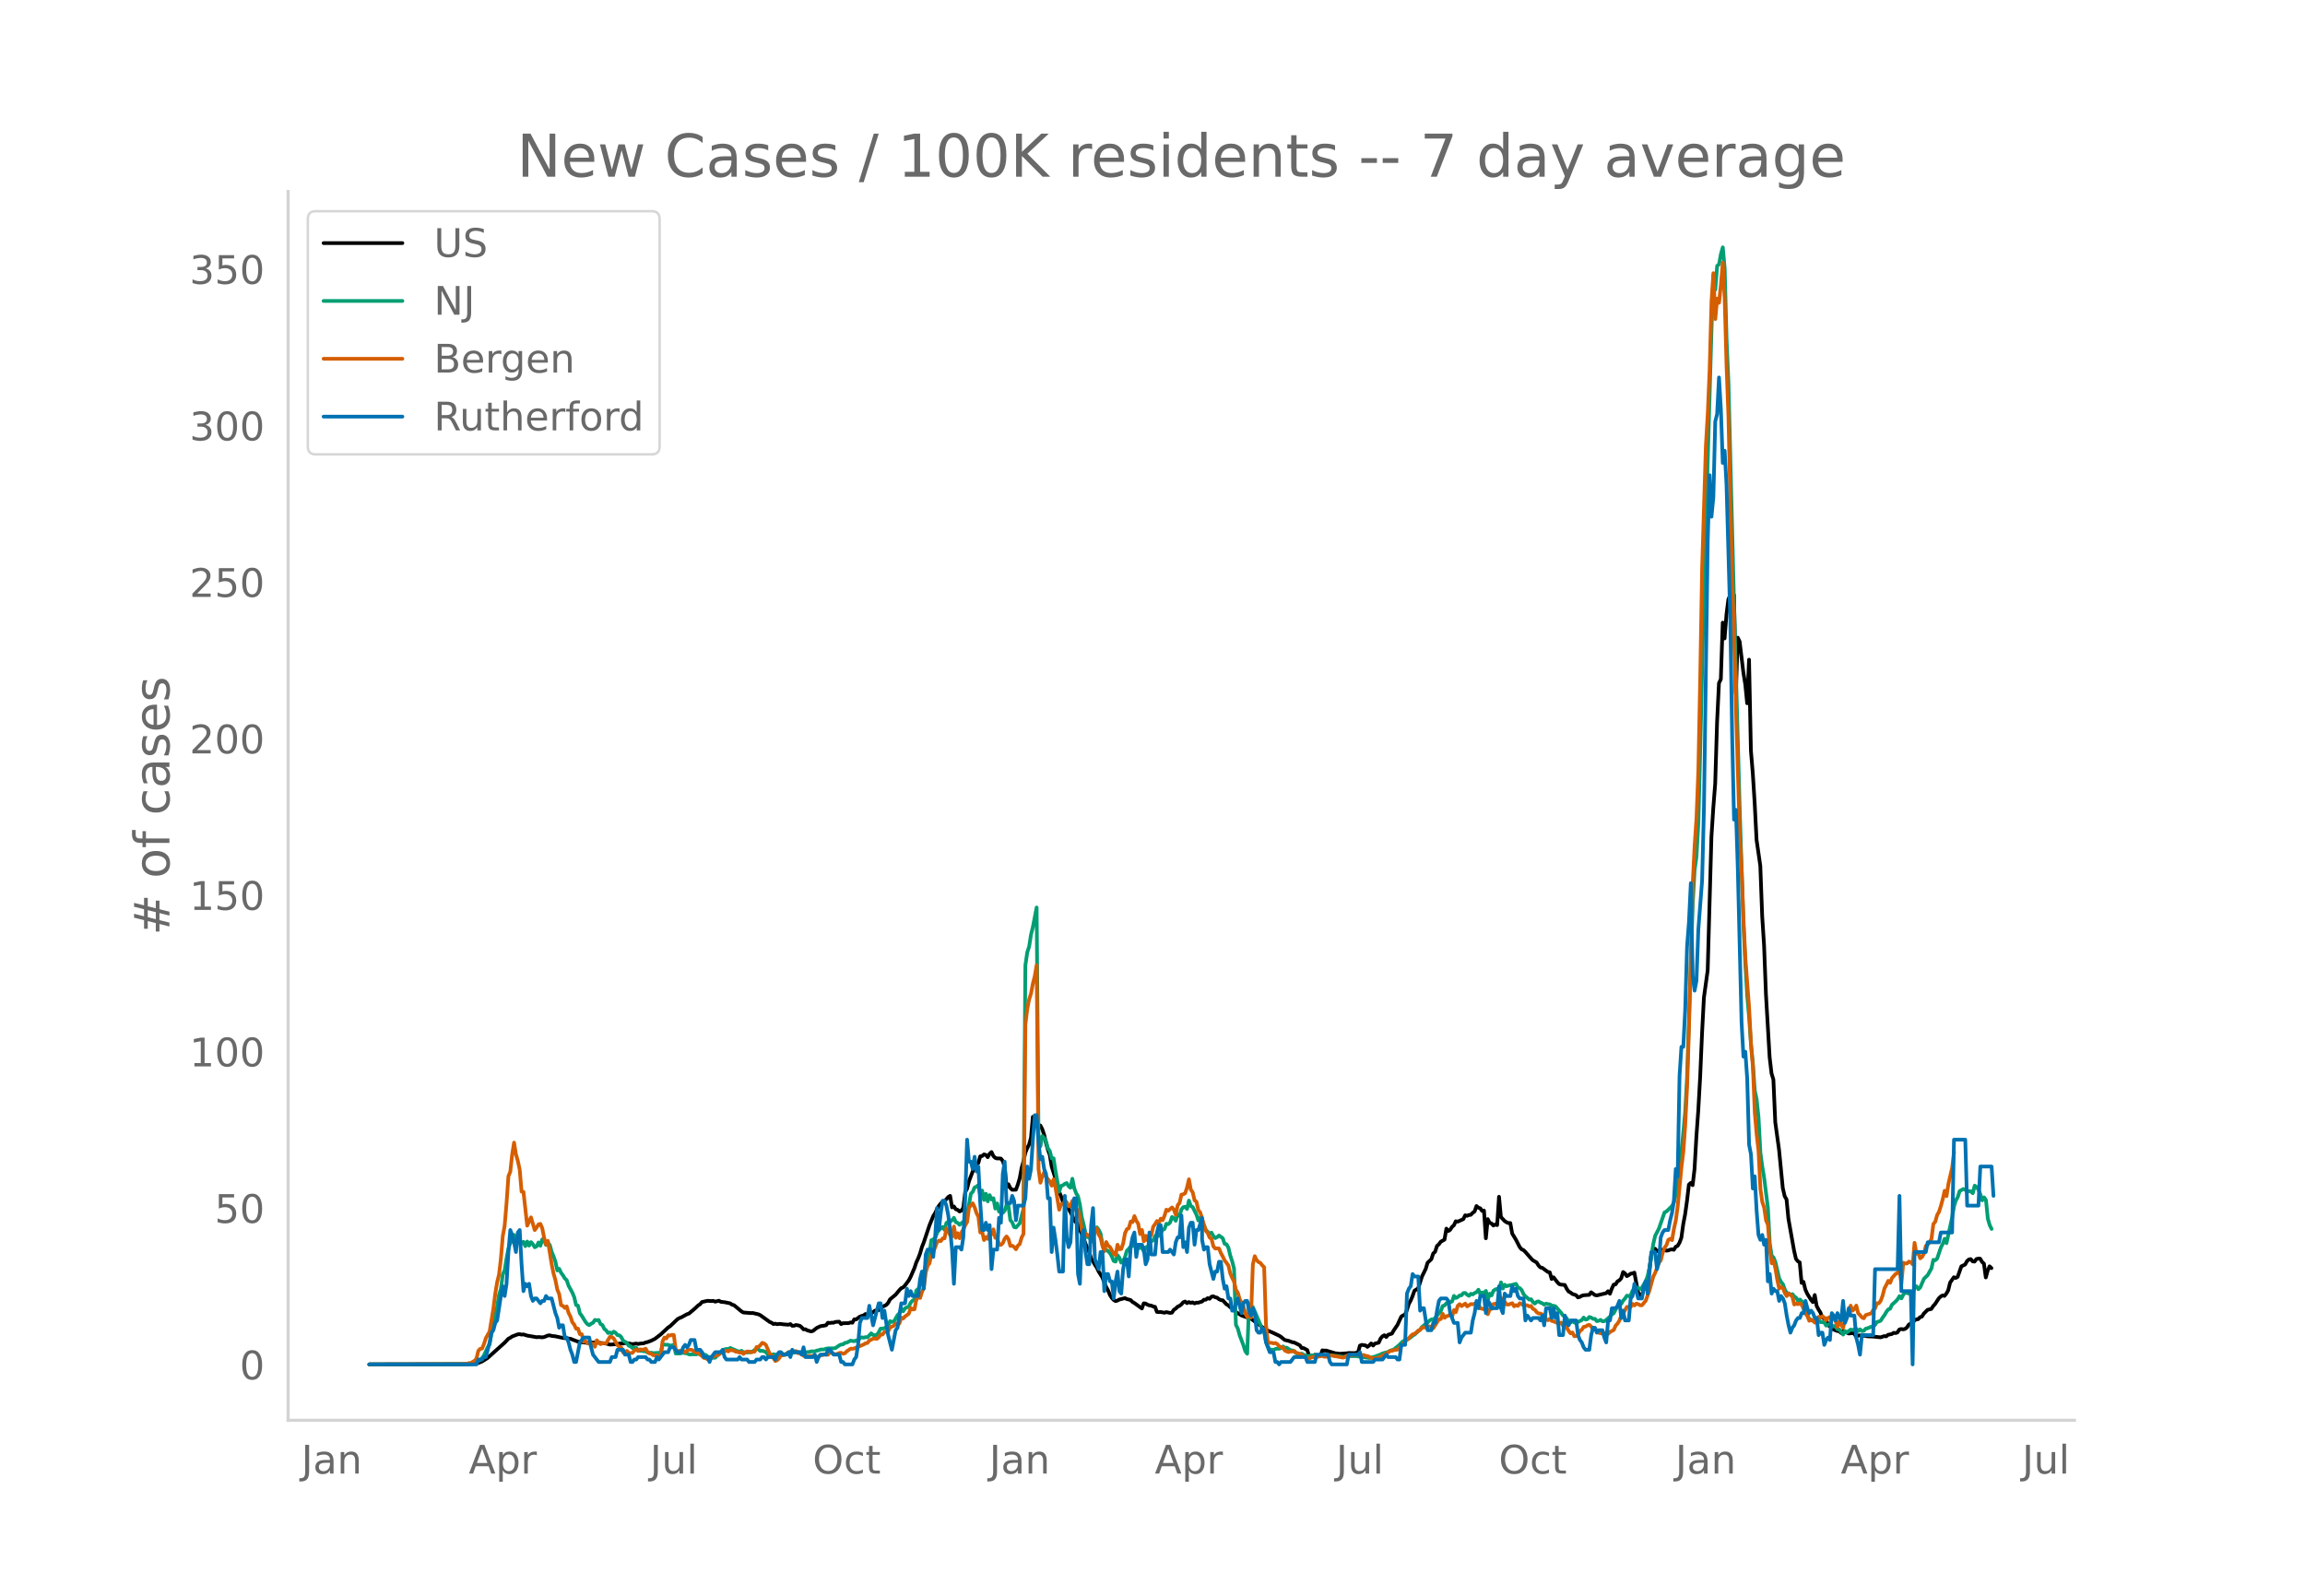 <svg height="864" viewBox="0 0 936 648" width="1248" xmlns="http://www.w3.org/2000/svg" xmlns:xlink="http://www.w3.org/1999/xlink"><defs><style>*{stroke-linecap:butt;stroke-linejoin:round}</style></defs><g id="figure_1"><path d="M0 648h936V0H0z" style="fill:#fff" id="patch_1"/><g id="axes_1"><path d="M117 576.72h725.4V77.76H117z" style="fill:none" id="patch_2"/><path clip-path="url(#pa9d8747f9d)" d="m149.973 554.04 38.926-.08 3.816-.19 1.527-.323 1.526-.604 1.527-.96.763-.5 6.87-6.169 1.526-1.606.763-.392.763-.523 2.29-.868.763-.064.764.187.763-.085 1.526.487 2.29.378 1.527.284.763-.09 1.526.131.764-.12 1.526-.621.763-.078.764.232 1.526.174 3.053.648 3.053.338 1.527.605 1.526.562 1.527.264 3.053.3.763-.232.763.073.764-.106 4.58.49 1.526.417 2.29-.137 1.526-.26.763-.069.763.05.764-.23 1.526.16 1.527.314 1.526-.246.764.178.763-.156 1.526-.134.764-.337.763-.155 1.526-.564 1.527-.771 2.29-1.763 3.053-2.833.763-.5 3.053-2.894.763-.426.763-.291 2.29-1.272.764-.24 2.29-1.927 1.526-1.425.763-.492.763-.874 2.29-.492 1.527.11.763-.076.763.314 1.527-.383.763.445 1.526.16 2.29.467.763.55.764.19 3.053 2.53.763.44 3.053.243.763-.03 2.29.532.763.351 3.817 2.74.763.316.763.542.763-.16.764.225.763-.128.763.023.763.137 2.29.179.763-.27.764.713.763-.043.763-.307 1.527.32.763.627.763.836.763-.05.764.462 1.526.425.764-.185 1.526-1.217 1.527-.73 1.526-.223.763-.166.764-1 .763.101.763-.126.763.006.764-.315 1.526-.1.763.972.764-.349 2.29-.04.763-.28.763.123.763-1.386.763.046 1.527-1.157 1.526-.512.764-.538.763.797.763-.638 1.527-.875.763-.636 1.527-.233.763-.964 2.29-1.127.763-.82.763-1.428 2.29-1.927 1.526-1.836.764-.806.763-.311.763-.801 1.527-2.07.763-1.448 1.526-3.52.764-2.31.763-1.616.763-2.016.763-2.618.764-1.926 2.29-6.864 1.526-3.755.763-1.21.764-1.627.763-1.32.763-.96.763-.715.764-.31.763-.722.763-.898.763-.46.764 4.676.763-.386.763 1.135.763.259.764.662.763-.353.763-1.139.763-6.347.764-1.413.763-3.004 2.29-5.983.763-1.026.763-.414.763-2.719.764-.1.763-.681.763.201.763.916.764-1.389.763-.69.763 1.622.763.754.764.238.763-.035.763.084.764.944.763 2.445.763 8.313.763-1.27.764 1.539.763.692 1.526-.032.764-2.075.763-2.563.763-4.135.763-2.75.764-3.474.763-1.88.763-1.495.763-2.728.764-8.494.763 2.196.763-.36.763 1.411.764.279.763 1.474.763 2.257.763 3.37.764 2.752.763 2.113.763 4.713 1.527 4.806 1.526 5.384.764 1.896.763 2.236.763-.854.763 2.008.764 1.644 1.526 2.836.763 1.888 1.527 1.693 3.816 9.707.763 1.467.764 2.704.763 1.043.763 1.395.763 1.106.764 1.653 1.526 2.423.763 2.086.764 1.762.763 1.373.763 1.872.763 1.196.764.826.763.476.763-.232.763-.408 2.29-.577.764.39 1.526.39.763.79.764.419 3.053 2.22.763-2.091.763.096.763.466.764.27.763.085.763.39.763.114.764 2.066.763.076.763-.04 1.527.301.763-.27 1.526.346.764-.122.763-1.16.763-.479.763-.767.764-.348.763-.57.763-.887.764-.304.763.662.763-.446.763.327.764-.19.763.425.763-.324.763.015 1.527-.466.763-.719.763-.034.764-.617.763.257.763-.849.763-.147.764.374.763.179.763.602.763.364.764.092 1.526 1.635.763.413.764.806.763.188.763.432.763 1.268 2.29 1.41 2.29.826.763-.144 3.817 2.934.763.404.763.74.763.383 1.527 1.023 1.526.615 1.527.718 1.526.712.764.488 1.526 1.256 1.527.34 1.526.576.763.104 2.29 1.131.763 1.114.764.014 1.526.82.764 2.546 1.526.132.763-.771.764.464.763-.211.763.203.763-2.258.764.12.763-.035 3.816 1.141.763.039.764.15 3.053-.206.763-.126 2.29.06 1.526-.273.763-2.78.764-.303 1.526.219.764.606.763-.628.763-.788.763.87.764-.824 1.526-.353.763-1.704.764-.88.763-.433.763.731.763-.934 1.527-.452.763-1.317 1.527-2.26 1.526-3.338.763-.506.764-.265.763-1.876.763-2.473.763-1.393.764-1.814.763-2.191 1.526-.95 1.527-4.79 1.526-3.101.764-2.527 1.526-1.416.764-2.352.763-.652.763-2.392.763-.65.764-1.053 1.526-.854.763-4.47.764.984.763-.5.763-1.164.763-.676.764-1.636.763.18 2.29-1.045.763-1.55.763.205.763-.325.764-.087.763-.789.763-.556.763-2.216.764.667.763.246.763 1.062.763-.125.764 11.254.763-7.794.763 1.483.764.283.763.84.763-.436.763.268.764-11.511.763 8.212 1.526 1.642.764.519.763.318.763-.022.763 4.254 1.527 2.512 1.526 2.985.764.918.763.316.763.74 2.29 2.615.763.788 1.527.872.763 1.222.763.815.763.142 2.29 1.69.763.155.764 2.711.763-.717 1.527 1.982.763.795.763.21 1.527.14.763 1.543.763 1.103.763.388.764.623 1.526.485.763.912.764-.207.763-.439.763-.234 2.29-.155.763-1.051 1.527 1.116.763.171 3.816-.924.763-.786.764 1.023.763-2.08.763-1.63.764-.084.763-1.226.763-.415.763-.846.764-2.527.763.537.763 1.125.763-.43.764-.568.763-.126.763-.307 1.527 8.163.763.906.763.41.763-3.175 1.527-1.99 1.526-11.594.764-1.851.763-.588.763 1.044.763-.26.764-.538.763.841.763-.654.763.377.764-.1.763-.3.763-.158.763.208.764-1.262.763-.336.763-1.29.764-1.999.763-5.533.763-4.017.763-5.445.764-6.577.763-.707.763.902.763-6.485.764-13.313.763-10.58.763-13.575.763-17.694.764-14.53 1.526-11.044 1.527-54.248.763-11.895.763-9.635.763-25.094.764-15.777.763-1.588.763-22.96.763 6.416.764-9.749.763-6.096.763-1.834.763 1.273.764-1.243.763 39.938.763-22.598.764 1.567 1.526 12.675.763 4.749.764 7.652.763-17.709.763 36.927.763 9.267.764 12.064.763 14.911 1.526 10.55.764 20.48.763 11.866.763 19.884L718.6 429.3l.763 6.548.763 2.521.763 17.363 1.527 11.097 1.526 15.59.764 3.31.763 1.332.763 7.844 2.29 12.939.763 3.331.763.982.764.455.763 8.335.763-.42.764 3.133.763 1.685 1.526 2.468.764.945.763-2.885.763 4.4.763 1.46.764 1.2.763 2.013.763.476.763.128.764 2.475 1.526 1.107.763.75 1.527.603.763.021.763.775.764-.795.763.46.763.121.763.438 1.527-.148.763.162.763 1.257.764-.426.763-.097.763.151 1.527.023.763.216 2.29.092 3.053.317 1.526-.506.764.114.763-.645 1.526-.298.764-.495.763.103.763-.254.763-1.204.764-.194.763.145.763-.171.763-.559.764-1.16.763-.498.763-.1.763-1.133.764-.443.763-.062.763-.804.763-.256.764-1.193 1.526-1.551 1.527-.354.763-1.174.763-.812 1.527-2.33.763-.732.763-.445.764.198.763-.93.763-1.344.763-3.115 1.527-2.196.763.293.763-.423 1.527-4.295 1.526-.73.764-1.388.763-.677.763-.141.763.911.764.096.763-1.03.763-.19.763.038.764 1.303.763.716.763 5.598.764-2.766.763-1.756.763.734h0" style="fill:none;stroke:#000;stroke-linecap:round;stroke-width:1.5" id="line2d_1"/><path clip-path="url(#pa9d8747f9d)" d="m149.973 554.04 39.69-.094 2.289-.243.763-.18.763-.309.764-.617.763-.286.763-.849.763-1.134 1.527-3.253.763-1.16.763-4.429 2.29-10.897.763-4.743.764-2.512.763-5.79.763-1.76.764-4.816.763-3.945.763-2.288.763-.684.764-2.588.763 1.1.763-.522 1.527 2.883.763-.65.763 1.74.763-1.87.764 1.667.763-1.425.763.84.763 1.247.764-.372.763-1.576.763 1.347.763-2.6.764.333.763 1.928.763-.765.763.748.764 2.77.763 1.867.763 2.187.763 3.549.764-.677.763 1.635.763.998.764 1.278.763.703.763 2.271 1.527 2.784.763 1.832.763 3.23.763.229.764 3.12.763.98 1.526 2.492.764.914.763.413.763-.597.763-.36.764-1.163.763.145.763-.094.763 1.634.764.398.763 1.568.763.617.763 1.068.764-.233.763.445.763-.775.763.436.764.95.763.092.763.697.763 1.483 1.527.879.763 1.157.764.286.763.67 1.526-.071.764.936.763.237.763-.01.763.227.764-.05.763.559.763.135.763-.084.764.21 2.29-.161.763.243.763-3.585 2.29.1.763.374 1.526-.366.764 3.532h1.526l.763-.122.764-.244.763.262.763.019.764.406.763.058.763-.082 1.527.03 1.526-.54.763.017.764.63.763.139.763.756.763.09 1.527.317.763-.039.763-.834.764-.511.763-1.096.763-.55.763-.388.764-.186.763.078.763-.475 1.527.67 1.526.639.763.186.764-.348.763.675 2.29-.033 1.526-.413.764-.576.763-.43.763.184.763.677.764-.11 1.526.496.763 1.137.764.572.763-.513.763-.276.763.178 1.527.23.763-.424.763-.14.764.369 1.526-.546 1.527-.204 1.526-.332 3.053.152 2.29-.188.763-.254 1.527.025.763-.325.763-.125.764-.296 1.526-.052.763-.318.764-.119 2.29-.006.763-.125 1.526-1.091.763-.342.764-.061.763-.613.763-.103 1.527-.795 1.526.246.763-.354.764.407.763-1.399.763-.255.763.17.764-.256.763.086 1.526-1.613.764.668.763.113.763-.143.764-1.071.763-1.478h.763l.763-.186 1.527-.871.763-1.993.763.298.764-.049 1.526-2.655.763-.794.764-1.903.763 1.116.763-1.255 1.527-.672.763-1.58.763-.843.763-.378.764-3.76.763-.551.763-1.41.763-3.993.764-1.271.763-3.128 1.526-4.88.764-5.161.763-.33.763-.508.764-2.022.763-1.41.763-.469.763-.646.764 1.165.763-2.784.763-.509.763-.01.764-.595.763-.959.763 1.773.763.263.764.8.763-.677.763-.499.763-.654 1.527-6.317.763-4.478.763-.763.764-1.778.763-.327.763-.669.763 4.115.764-1.872.763 3.835.763-2.525.763 3.087.764-2.531.763 1.768.763-.503.763 4.189.764-2.087.763 3.326.763-1.302.764 1.823.763-.918.763-2.38.763.393.764 5.836.763.873.763 1.934.763.186 1.527-1.703 1.526-5.85.764-98.834.763-5.33.763-2.318.763-4.871.764-3.107 1.526-7.924.763 93.534.764 3.43.763-4.142.763.791.763 1.341.764 2.887.763 1.042.763 3.034.763-.084.764 4.986 1.526 8.604.764-2.349.763-.278.763-.592.763-.305.764 1.286.763.617.763-3.65.763 3.83.764 2.012.763 1.283.763 3.324.763 5.109.764 2.978.763 3.594.763 1.562.763-.09.764 1.95.763-.873.763-4.209.763-.75.764 1.014.763 1.539.763 4.424.763 2.281.764-.114.763.533.763.777.763 1.402.764 1.797.763.28.763-2.574.763.971.764 2.026.763-.61.763-1.683.764-2.57.763-.734.763-.895.763-.268.764-1.171.763.78.763.35.763.844.764-.265.763 1.707.763-1.711.763-.172 1.527-2.328.763-.297.763-1.615.764-1.053.763.836.763-1.097.763-1.345.764-.36.763-2.13.763.147.763-.673.764-2.22.763.442.763 1.08.763-2.468.764.497.763-2.59.763-.961.764-.143.763.875.763-3.402.763 2.187.764.452 1.526 3.054.763 2.374.764-1.172.763 2.609.763.687.763 1.729 1.527 1.572.763-.495.763 1.386.764.847.763-.385.763-.66 1.527 1.085.763 2.28.763.18.763 1.406.764 3.162.763 2.329.763 2.974.763 22.87.764 1.462.763 2.789 1.526 4.013.764 2.44.763 1.014.763-20.417.764 2.29.763-.855 1.526 3.518 1.527 3.675.763 1.7.763.905.764 4.176.763 2.014.763 1.316.763.008.764.143.763-.4.763-.172.763.086.764-.272.763-.673.763.548.763-.065 1.527 1.026.763.1.763.342.764.789.763.251.763.112.763-.194.764.472 1.526.48.764-.054.763-.21 1.526.052.764-.075.763.182.763-.125.763.039.764.223 1.526-.043 1.527-.313.763.212 1.526.1 2.29.35 1.527-.039 1.526-.229 2.29-.008 2.29.34 3.053.44 2.29-.592 1.526-.597.763-.263.764-.428 2.29-.599.763-.486 1.526-.495 2.29-1.899.763-.848.763-.638 2.29-1.049.763-.509.764-.676.763-.43 2.29-2.064.763-1.061.763-.577.763-.795.764-.464.763-.73.763-.492.764.034.763-.646 2.29-2.743.763-2.095.763-.215.763-.905.764-.393.763.018.763-.343.763-2.24.764.83.763-.36.763-.654.763-.074.764-.891.763-.066.763.712.763.458.764-.818.763.237.763-.554.763-.348.764-.997.763 1.752.763-.642.763.278.764-.906.763 3.627.763-2.484.764.679.763-1.9.763-.502.763-.272.764.83.763-3.443.763 2.5.763-1.529.764.593.763-.263 1.526-.287 1.527-.415.763 1.444.763.282.764.795.763 1.633.763.949.763.566.764.724.763-.154.763 1.151.763.611.764-.703.763-.178.763.491.763.296.764.536.763-.4.763.218.763.043.764.597.763.012.763.217 2.29 2.635.763 1.098.764.382.763.826.763 1.308.763.348.764-.66.763.637.763.223 1.527-.84.763-.374.763-1.016.763.817.764-.184.763-.875.763.25.763.527.764-.018.763.942.763-.161.763-.354.764.59.763-.063.763-.509 1.527-1.347.763-.891.763-.48.764-1.585.763-1.042 1.526-1.196.764-1.329.763-.854.763-1.147.763.202.764-.37.763-1.842.763-.531.763-.773.764.194.763.428.763-.546 1.527-2.676.763-2.003.763-3.294 1.527-9.695.763-3.326 1.526-2.958 2.29-6.593.763-.372 2.29-2.214.763-1.494.764-3.283.763-3.954.763-6.23 1.527-14.962.763-8.375.763-14.14 2.29-70.076.763-13.93.764-5.39.763-13.778.763-29.778 1.527-65.08 3.053-105.47.763-22.101.763 5.95.763-9.683.764-.632.763-4.215.763-2.684.763 8.596.764 28.64.763 17.563 2.29 90.482 2.29 83.048 1.526 46.657.763 16.221.764 12.777.763 8.655.763 11.039.763 7.741.764 10.937.763 3.608.763 7.246.763 14.347.764 5.664.763 4.647 1.526 12.16.764 14.505.763 4.943.763.721.763 1.91 1.527 6.56.763 1.465.763.91.764 2.183.763 1.355.763.133.763.679.764-.337.763.92.763.553.763 1.219.764-.495 1.526 1.478.764 2.713 1.526 3.824 1.527.634.763-.073.763.175.763-.537.764.965.763-.009.763.152.763 1.273.764-.445.763-.16.763.95.763-.206.764.395.763.95.763.094 1.527 2.065.763-1.468.763.605 1.527-1.177.763.188 1.526-.515.764.979.763-.752.763.71.764-.083.763-.875.763-.186 1.527-.64.763-.034.763-.697.763-1.194.764-.16.763-.339.763-1.233.763-1.01.764-1.31.763-1.024.763-.278.763-1.619 1.527-1.394.763-.836.763-1.27.764.906.763-1.466.763-.932 2.29.644.763-.137.763-2.647.764-.385.763 1.192.763-.652 1.527-3.575 1.526-1.488 1.527-2.725.763-3.476.763.168.764-.644 1.526-4.518.763-1.496.764-2.069.763 1.791 2.29-10.43.763-4.542.763-2.414.763-1.361.764-2.417 1.526-.842.763.352.764.727.763-.206.763.098.763.748.764-3.076.763.53.763 1.07.763 1.918.764 2.447.763-1.2.763 1.108.764 7.563.763 2.637.763 1.505h0" style="fill:none;stroke:#009e73;stroke-linecap:round;stroke-width:1.5" id="line2d_2"/><path clip-path="url(#pa9d8747f9d)" d="m149.973 554.04 36.636-.097 3.053-.176.763-.272h.764l1.526-.955.763-.876.764-3.156.763-.798.763-.117.763-1.83.764-2.397 1.526-2.687 1.527-9.291.763-6.096.763-4.597.763-3.136.764-6.525.763-9.096.763-4.246.764-9.115.763-10.927.763-1.87.763-7.05.764-4.753.763 4.753.763 2.648.763 3.545.764 8.96.763.097 1.526 13.712 1.527-3.37 1.526 5.162.764-1.052.763-1.246.763-.214.763 1.791.764 3.857.763 2.727.763-1.461 1.527 9.388.763 3.857.763 2.629.763 3.876.764 1.83.763 4.5.763.312.764.818.763-.604.763 2.63.763 1.46.764 2.337.763.955.763 1.675.763-.039.764 2.24.763.02.763 3.096.763-.292.764.857.763.195 1.526.02.764 1.226.763-2.63.763.877.763.702.764-.41 1.526.04 1.527-2.61.763.097.763.526 1.527 2.766.763.603.763.332.763 2.006.764.194.763-.798.763.798.764.078.763-.078.763-.993.763-.39.764.604.763-.642.763.136.763-.078.764-.35.763 1.304.763.604.763.117.764.643 1.526.039.763.409.764-.02.763-6.077.763-1.538.763.35.764-1.266.763.117.763-.311.763.116.764 5.96.763.76.763-.37.763.312.764-.176.763.526.763-.662.764-.448.763.039.763.195.763.76 1.527.291.763.78.763.525.764.78.763.136.763.448.763-.662.764-.04.763-.506 1.526-.467.764-.331.763-.643h.763l.763-.838h.764l.763.254.763-.604 1.527.292.763.448.763.078.763.312.764-.176.763.682.763-.682.763-.311h.764l.763.35 1.527-.33.763-1.812.763-.098.763-.623.764-.993.763.253.763.623 1.527 3.584.763.545 1.526 2.357.764-.331.763-.76.763-1.246.763.02.764-.234.763-.526 1.526-.76.764.253.763-.292.763-.156.763.838.764.078.763.292.763.72.763-.058.764.214 3.053-.175.763.468.763-.04.764-.681.763-.02.763-.311.763.156h.764l.763-.974.763.117.763.564.764.098.763-.117.763-.39.763-.078.764.39.763-.195.763-.798 1.527-1.052.763.02.763-.137 1.527-.662 1.526-.623.763-.332.764-.467.763-.156.763-.954 1.527-.76.763-.039.763.117.764-.643.763-1.149.763.04.763-1.053.764-.039.763-.253.763-1.539 1.527-.662.763-.915.763.526.763-.604.764-2.357.763.35.763-.798 1.527-1.13.763-2.337.763.624.763-.078.764-3.915.763-.974.763.292.763-2.454.764-1.987.763-5.901.763-2.708.763-1.032.764-3.74.763-.974.763-1.753.764-2.084.763-.662.763.214.763-1.09.764-.04.763-4.05.763 1.07.763 1.734.764.507.763-4.032.763 4.538.763-1.87.764 2.065.763-2.338.763-1.285.763-1.636.764-1.305.763-5.882 1.526-1.734.764 1.578.763 2.376.763 1.48.763 6.408.764-.33.763 3.408.763-1.208.763.74.764-2.882.763 1.11.763-2.104.763 3.448h.764l.763 2.824h.763l.764-.701.763-1.811.763-.877.763 1.052.764 2.785.763-.078.763.487.763.955.764-1.48.763-.643.763-2.65.763-1.46.764-85.077.763-6.252.763-3.896.763-2.434.764-4.032.763-3 .763-4.48.763 82.857.764 5.512.763-2.551.763-1.695.763 1.87 1.527 1.87.763 1.714.763-2.61.764 3.35 1.526 9.037.764-2.24.763-.02.763-1.265.763.506.764 1.617.763-.059.763-2.162.763 2.669.764 1.246.763-.194.763 3.019.763 5.22.764 2.025.763-.72.763.818.763-.215.764 1.91.763-.274.763-4.48.763.254.764 2.454.763 1.227.763 3.37.763 2.162.764-3.76.763 1.461.763.585 1.527 2.726.763.546.763-4.227.763 1.831.764-.097.763-2.22.763-4.208.764-1.616.763-.39.763-2.707.763.214.764-2.415.763 1.909.763 1.149.763 4.207.764-1.636.763 4.616.763-2.24.763 1.87.764-2.357.763.253.763-3.506.763-1.013.764-1.266.763.74.763-1.694.763.604.764-1.773.763-2.493.763.429 1.527-1.325.763.896.763 2.104.763-3.896.764-.915.763-3.39.763-.135.764-.468.763-2.318.763-3.31.763 4.206.764 1.091.763 3.253.763.565.763 3.486.764.838 2.29 7.498.763.896.763 1.831.763.506.763 3.058.764.877.763-.059.763.059.763 1.89.764 1.363.763 1.636.763.935.763 1.13.764 3.194.763 1.81.763 1.462.763 3.35.764 1.188.763 2.63 1.526 2.94.764 2.883.763 1.402.763-1.636.764 1.87.763-21.58.763-3.35.763 1.557.764.838.763.331.763.993.763.78.764 23.548.763 6.933.763.215.763-.02.764.234.763-.136.763.428.763.877.764.428.763.078.763 1.208.763.39.764.252.763-.253h.763l.763-.175.764.74.763.175 1.526.604.764.623 1.526.877.764.039.763-.429.763-.195 1.527-.058.763-.097.763-.254.763-.097.764.41 1.526-.118.763-.35.764-.04 4.58.858.762-.312.764-.487.763.04 1.526-.332 2.29-.156.763.234 1.527-.04.763.332.764.078 1.526.799 2.29.194.763-.506.763-.098 1.527-1.07.763-.312 1.527-1.11h.763l.763-.312 1.527-.214 3.816-3.954.763-.604.763-.955.764-.662.763-.234.763-.545.763-.76.764-.253.763-.974 1.526-.077.764-.468.763.078.763.253.764.448 2.29-3.584.763-.097.763-2.123.763 1.617.763-.643.764-.214.763-.507.763.877.763-2.65.764.819.763-2.571.763-.662.763.798 1.527-1.013.763 1.13 1.527-.954.763.097.763-.253.763.467.764-.272.763 1.714.763.116.763.293.764-.682.763 2.649.763-2.006.764-.156.763-1.967 1.526-.254.764.994.763-3.253.763 1.948.763-.273.764 1.013.763.039 1.526-.565.764 1.285.763-.506.763.312.763-1.072 1.527.819.763-.059.763.078.764.448.763-.175.763 1.188.763.35.764 1.013.763.487.763.059.763.35.764 1.032.763.838.763.487.763-.604.764.877.763.175 1.527.701.763.195.763-.39.763 1.286.764-.448 1.526 2.532.763.993.764-.35.763 1.519.763-.04.763-.583.764-1.52.763-.506.763-1.169.763-.097.764-.526.763-.195.763.74.763 1.091.764-.273.763.994.763.662.763.234 1.527.156.763-.429.763.506.764-.779 1.526-.818.764-1.772.763-.799.763-1.246.763-1.987.764-.915 1.526-2.65 1.527.02.763-1.227.763.623.763-.74.764.215.763.448h.763l1.527-1.85 1.526-4.247 1.527-5.512.763-1.52 1.526-4.09.764-1.012.763-3.02.763-2.103.763-1.013.764-2.181.763-.429.763.546.763-4.577.764-3.487.763-5.59 1.527-16.01.763-6.252.763-10.654.763-15.621.764-23.88 1.526-58.704.763-15.211.764-11.278.763-19.497.763-38.175.763-44.058 1.527-49.589.763-12.972.763-17.977.764-27.775.763-11.355.763 18.62.763-8.297.764 1.714.763-7.557.763-8.785.763 14.628.764 27.502.763 20.315 1.526 67.196.764 21.386.763 29.489 1.527 51.225.763 14.433.763 20.704.763 15.562 1.527 20.237.763 14.823.763 8.881.764 18.679.763 8.94.763 6.622.763 15.524.764 5.336.763 2.24.763 5.2.763 1.754.764 10.167.763 5.512.763-1.071.763 3.233.764 4.616.763 3.506.763-.74.763.526.764 2.025.763 1.227.763-1.032.763.468.764.779.763 3.194.763-.37.763.253.764-.428.763.74.763 1.577.764 1.91.763 1.05.763 1.89.763-.487.764.526.763.72.763-.35.763-2.025.764.272.763-.487.763.546.763 1.07.764-.973.763-.35.763.954.763-.37.764 1.013.763 2.434.763-2.337.763 1.52.764 1.207.763-3.76.763-.37.763-1.986.764-2.922.763 2.026.763-.682.763-1.363.764 3.116.763.74.763.955.764.35.763-1.305 2.29-.72.763-1.325.763-.681.763-2.085.764.02.763-1.032.763-2.065.763-2.98.764-1.402.763-1.636.763.818.763-1.968 1.527-1.714.763-.311.763-1.383.764 5.648.763-8.453.763.312.763-.02.764-.74.763.234.763.915.763-8.764.764 4.44.763-.253.763 2.104.763-.585.764-1.421.763-3.02.763-.545.764-.974.763-1.383.763-6.018.763-.896.764-2.707.763-1.344.763-2.396.763-2.785.764-3.35.763 2.162.763-4.948 1.527-6.622.763-6.31h0" style="fill:none;stroke:#d55e00;stroke-linecap:round;stroke-width:1.5" id="line2d_3"/><path clip-path="url(#pa9d8747f9d)" d="M149.973 554.04h43.505l.764-1.984h1.526l.763-.992h.764l1.526-5.952.763-3.968.764-.992.763-2.976.763-.992 1.527-9.92.763-3.968.763 3.968.764-4.96.763-12.896.763-8.929.763 1.984.764 2.977.763 3.968.763-7.937.763-.992.764 13.889.763 10.912.763-2.976.763.992.764-.992.763 4.96.763 1.984.763-.992h.764l1.526 1.984.763-.992h.764l.763-1.984.763.992h1.527l1.526 5.952.763 1.984.764 3.968.763-.992h.763l.764 4.96h.763l.763 1.984.763 2.976.764 1.984.763 2.976h.763l1.527-7.936 1.526-1.984h2.29l.763 3.968.763 2.976 2.29 2.976h4.58l.763-1.984h1.526l.764-2.976h2.29l.763 1.984h1.526l.764 2.976h.763l.763-.992h.763l.764-.992h3.053l.763.992h.763l.763.992h1.527l.763-1.984.763.992 2.29-2.976h1.527l.763-1.984h1.526l1.527 1.984h1.526l.764-1.984.763-.992.763.992.764-.992.763-1.984h1.526l.764 3.968h1.526l.763.992.764 1.984h1.526l.763 1.984.764-1.984 1.526-1.984h2.29l.763-.992.763 2.976.764.992h4.58l.762-.992.764.992h2.29l.763.992h2.29l.763-.992h1.526l.764-.992h.763l.763.992.763-.992h2.29l.763.992.764-1.984.763-.992h.763l.763.992h1.527l.763-.992.763 1.984.764-2.976.763.992h2.29l.763.992.763-2.976.763 3.968h3.054l.763-.992.763 2.976.763-1.984.764-.992h2.29l.763-1.984h.763l1.526 1.984h2.29l.763 2.976h.764l.763.992h3.053l.763-1.984.763-.992.764-4.96.763-8.928.763-1.984h2.29l.763-4.96 1.527 7.936 2.29-8.928h.763l.763 5.952.763-2.976 1.527 9.92 1.526 5.952 1.527-7.936.763-.992 1.527-9.92h1.526l.763-5.952.764 2.976.763-1.984.763 1.984h2.29l.763-6.944.763-2.976.764 6.944.763-13.888.763-1.984h1.527l.763 2.976.763-7.937.764-11.904.763 8.928.763-6.944.763-4.96h.764l.763 1.984.763 3.968.763 5.952.764 7.937.763 13.888.763-14.88h1.527l.763.992.763-4.96.763-15.873.764-23.808.763 8.928h.763l.763 2.976.764-4.96.763 5.952.763-1.984.763 14.88.764 10.912h.763l.763-2.976.763 2.976.764-1.984.763 17.857.763-7.936h1.527l.763-12.897.763 1.984.764-19.84.763-4.96.763 16.864h1.527l.763-2.976.763 1.984.763 7.936.764-5.952h2.29l.763-2.976.763-12.896.763 4.96.763-3.968.764-11.904.763-9.92h.763l.763 10.912.764 6.944.763-.992.763 4.96.763 1.984.764 9.92h.763l.763 21.825.763-9.92.764 4.96.763 5.952.763 6.944h1.527l.763-30.753.763 16.864.764 3.969.763-1.984.763-12.897.763-4.96h.764l.763 30.753.763 3.968.763-19.84.764-1.985.763 8.929.763 4.96h.763l.764-15.873.763-6.944.763 20.833 1.527 3.968.763-6.944h.763l.763 15.872.764-6.944h.763l.763 2.976h.763l.764 6.944.763-6.944.763-3.968.763 7.936.764.992.763-9.92.763-3.968h.764l.763 6.944.763-11.904.763-3.969.764-1.984.763 9.92.763-4.96h1.527l.763 1.985.763 5.952.763-1.984.764-10.913.763 8.929h1.526l.764-8.929.763-2.976h.763l.763 10.913h2.29l.763-.992 1.527 1.984.763-4.96.763-1.985h.764l.763-8.928.763 12.897.764-1.984.763 3.968.763-9.92.763-1.985h.764l.763 8.929.763-5.953h.763l1.527-4.96v8.928l.763 3.969.763-.992h.764l.763 6.944 1.526 5.952.764-2.976h.763l.763-3.968h.763l.764 6.944.763 3.968.763-.992.763 4.96h.764l.763 4.96h.763l.763-2.976.764-1.984 1.526 5.952.763-3.968.764-.992h.763l.763 3.968.764 1.984.763-2.976.763 1.984.763 6.944.764.992h.763l.763-1.984.763.992.764 4.96 1.526 3.968h1.527l.763 3.968h.763l.763.992.764-.992h3.816l1.526-1.984h4.58l.763 1.984h3.053l.764-2.976h4.58l.762 2.976.764.992h6.106l.763-3.968h3.816l.763-.992.764 3.968h4.58l.763-.992h3.053l1.526-1.984.763.992h3.053l.764.992h.763l.763-5.952h1.527l.763-20.832.763-1.984.763-.992.764-4.96.763.992h1.526l.764 13.888.763-.992h.763l.763 4.96.764 3.968h1.526l.764-2.976h.763l.763-4.96.763-3.968.764-.992h2.29l.763.992.763 4.96 1.526 3.968h1.527l.763 7.936.763-1.984 1.527-1.984h2.29l.763-4.96.763-2.976.763-4.96.764 2.976.763-4.96h1.526l.764 6.944.763-4.96.763.992.764 1.984h2.29l.763-8.928.763 8.928.763 1.984.763-7.936.764.992h1.526l.763-3.968.764 1.984.763-.992.763 2.976.763.992h1.527l.763 8.928.763-1.984 1.527 1.984.763-.992h2.29l.763.992.763-1.984.764 3.968.763-6.944h1.526l.764 3.968.763-3.968.763 3.968.764-1.984.763 8.928h1.526l.764-7.936.763 2.976.763.992.763-1.984h2.29l.763 5.952.764 1.984.763.992.763 1.984.763.992h1.527l.763-5.952.763-2.976h.764l.763 1.984.763-.992h1.527l.763 2.976.763 1.984.763-8.928h.764l.763-4.96h1.527l.763-.992.763-1.984.763 6.944.764-2.976.763 3.968h1.526l.764-8.928.763-.992.763-4.96 1.527 5.952h1.526l.763-4.96.764-1.984.763 4.96 1.526-16.864h1.527l.763 6.944.763-2.976.764-9.92.763-1.985.763-.992h1.527l.763-3.968.763-2.976.763-4.96.764-12.896.763 2.976.763-40.672.764-11.904h.763l.763-14.88.763-25.793.764-9.92.763-15.872.763 37.696.763 5.952.764-3.968.763-20.832 1.526-19.84.764-29.76 1.526-108.13.763-26.784.764 16.865.763-7.936.763-30.753.763-2.976.764-14.88.763 12.896.763 21.824.763-4.96.764 13.888 1.526 54.561.763 47.616.764 33.729.763-3.968.763 23.808 1.527 62.497.763 13.888.763-1.984.764 10.912.763 26.784.763 3.968.763 13.888.764-4.96.763 13.888.763 9.92.763 1.984.764-1.984.763 3.969.763-1.985.763 16.865.764-2.976.763 7.936.763-1.984.763.992h.764l.763 3.968.763-1.984.763.992.764 1.984.763 4.96.763 3.968.763 2.976.764-1.984.763-.992.763-1.984.763-.992h.764l.763-1.984h.763l.764-4.96.763 2.976.763 1.984.763-.992.764.992.763 1.984h.763l.763 6.944.764-.992h.763l.763 4.96.763-1.984.764-.992.763.992.763-10.912.763.992.764 1.984.763-2.976.763 1.984.763.992.764-7.936.763 8.928.763-1.984.763-3.968.764 2.976h1.526l.763 8.928.764 2.976.763 3.968.763-7.936h4.58l.763-26.784h9.16l.762-29.76.764 38.688h3.816l.763 29.76.763-45.632h4.58l.763-3.968h4.58l.763-3.969h4.58l.763-37.696h4.58l.763 26.784h4.58l.762-15.872h4.58l.763 11.904h0" style="fill:none;stroke:#0072b2;stroke-linecap:round;stroke-width:1.5" id="line2d_4"/><path d="M117 576.72V77.76" style="fill:none;stroke:#d3d3d3;stroke-linecap:square;stroke-linejoin:miter;stroke-width:1.25" id="patch_3"/><path d="M117 576.72h725.4" style="fill:none;stroke:#d3d3d3;stroke-linecap:square;stroke-linejoin:miter;stroke-width:1.25" id="patch_4"/><g id="matplotlib.axis_1"><g id="xtick_1"><g style="fill:#696969" transform="matrix(.16 0 0 -.16 122.375 598.378)" id="text_1"><defs><path d="M9.813 72.906h9.859V5.078q0-13.187-5-19.14-5-5.954-16.094-5.954h-3.75v8.297h3.078q6.531 0 9.219 3.672Q9.813-4.39 9.813 5.078z" id="DejaVuSans-74"/><path d="M34.281 27.484q-10.89 0-15.093-2.484-4.204-2.484-4.204-8.5 0-4.781 3.157-7.594 3.156-2.797 8.562-2.797 7.485 0 12 5.297 4.516 5.297 4.516 14.078v2zm17.922 3.72V0H43.22v8.297Q40.14 3.328 35.547.953q-4.594-2.375-11.234-2.375-8.391 0-13.36 4.719Q6 8.016 6 15.922q0 9.219 6.172 13.906 6.187 4.688 18.437 4.688h12.61v.89q0 6.203-4.078 9.594-4.078 3.39-11.453 3.39-4.688 0-9.141-1.124-4.438-1.125-8.531-3.375v8.312q4.921 1.906 9.562 2.844 4.64.953 9.031.953 11.875 0 17.735-6.156 5.86-6.14 5.86-18.64z" id="DejaVuSans-97"/><path d="M54.89 33.016V0h-8.984v32.719q0 7.765-3.031 11.61-3.031 3.858-9.078 3.858-7.281 0-11.484-4.64-4.204-4.625-4.204-12.64V0H9.08v54.688h9.03v-8.5q3.235 4.937 7.594 7.374Q30.078 56 35.797 56q9.422 0 14.25-5.828 4.844-5.828 4.844-17.156z" id="DejaVuSans-110"/></defs><use xlink:href="#DejaVuSans-74"/><use x="29.492" xlink:href="#DejaVuSans-97"/><use x="90.771" xlink:href="#DejaVuSans-110"/></g></g><g id="xtick_2"><g style="fill:#696969" transform="matrix(.16 0 0 -.16 190.324 598.378)" id="text_2"><defs><path d="M34.188 63.188 20.797 26.906h26.812zm-5.579 9.718h11.188L67.578 0h-10.25l-6.64 18.703h-32.86L11.188 0H.78z" id="DejaVuSans-65"/><path d="M18.11 8.203v-29H9.077v75.484h9.031v-8.296q2.844 4.875 7.157 7.234Q29.594 56 35.594 56q9.968 0 16.187-7.906 6.235-7.907 6.235-20.797T51.78 6.484q-6.218-7.906-16.187-7.906-6 0-10.328 2.375-4.313 2.375-7.157 7.25zm30.578 19.094q0 9.906-4.079 15.547-4.078 5.64-11.203 5.64-7.14 0-11.218-5.64-4.079-5.64-4.079-15.547 0-9.906 4.078-15.547 4.079-5.64 11.22-5.64 7.124 0 11.202 5.64t4.078 15.547z" id="DejaVuSans-112"/><path d="M41.11 46.297q-1.516.875-3.297 1.281Q36.03 48 33.89 48q-7.625 0-11.703-4.953-4.079-4.953-4.079-14.234V0H9.08v54.688h9.03v-8.5q2.844 4.984 7.375 7.39Q30.031 56 36.531 56q.922 0 2.047-.125 1.125-.11 2.484-.36z" id="DejaVuSans-114"/></defs><use xlink:href="#DejaVuSans-65"/><use x="68.408" xlink:href="#DejaVuSans-112"/><use x="131.885" xlink:href="#DejaVuSans-114"/></g></g><g id="xtick_3"><g style="fill:#696969" transform="matrix(.16 0 0 -.16 263.968 598.378)" id="text_3"><defs><path d="M8.5 21.578v33.11h8.984V21.922q0-7.766 3.016-11.656 3.031-3.875 9.094-3.875 7.265 0 11.484 4.64 4.234 4.64 4.234 12.656v31h8.985V0h-8.984v8.406Q42.047 3.422 37.718 1q-4.313-2.422-10.032-2.422-9.421 0-14.312 5.86Q8.5 10.296 8.5 21.578zM31.11 56z" id="DejaVuSans-117"/><path d="M9.422 75.984h8.984V0H9.422z" id="DejaVuSans-108"/></defs><use xlink:href="#DejaVuSans-74"/><use x="29.492" xlink:href="#DejaVuSans-117"/><use x="92.871" xlink:href="#DejaVuSans-108"/></g></g><g id="xtick_4"><g style="fill:#696969" transform="matrix(.16 0 0 -.16 330.008 598.378)" id="text_4"><defs><path d="M39.406 66.219q-10.75 0-17.078-8.016-6.312-8-6.312-21.828 0-13.766 6.312-21.781 6.328-8 17.078-8 10.735 0 17.016 8 6.281 8.015 6.281 21.781 0 13.828-6.281 21.828-6.281 8.016-17.016 8.016zm0 8q15.328 0 24.5-10.281 9.188-10.282 9.188-27.563 0-17.234-9.188-27.516-9.172-10.28-24.5-10.28-15.375 0-24.593 10.25-9.204 10.265-9.204 27.546t9.204 27.563q9.218 10.28 24.593 10.28z" id="DejaVuSans-79"/><path d="M48.781 52.594v-8.407q-3.812 2.11-7.64 3.157-3.828 1.047-7.735 1.047-8.75 0-13.593-5.547-4.829-5.532-4.829-15.547 0-10.016 4.829-15.563 4.843-5.53 13.593-5.53 3.907 0 7.735 1.046 3.828 1.047 7.64 3.156V2.094Q45.016.344 40.984-.531q-4.015-.89-8.562-.89-12.36 0-19.64 7.765-7.266 7.765-7.266 20.953 0 13.375 7.343 21.031Q20.22 56 33.016 56q4.14 0 8.093-.86 3.953-.843 7.672-2.546z" id="DejaVuSans-99"/><path d="M18.313 70.219V54.688h18.5v-6.985h-18.5V18.016q0-6.688 1.828-8.594 1.828-1.906 7.453-1.906h9.218V0h-9.218q-10.407 0-14.36 3.875-3.953 3.89-3.953 14.14v29.688H2.687v6.984h6.594V70.22z" id="DejaVuSans-116"/></defs><use xlink:href="#DejaVuSans-79"/><use x="78.711" xlink:href="#DejaVuSans-99"/><use x="133.691" xlink:href="#DejaVuSans-116"/></g></g><g id="xtick_5"><g style="fill:#696969" transform="matrix(.16 0 0 -.16 401.727 598.378)" id="text_5"><use xlink:href="#DejaVuSans-74"/><use x="29.492" xlink:href="#DejaVuSans-97"/><use x="90.771" xlink:href="#DejaVuSans-110"/></g></g><g id="xtick_6"><g style="fill:#696969" transform="matrix(.16 0 0 -.16 468.913 598.378)" id="text_6"><use xlink:href="#DejaVuSans-65"/><use x="68.408" xlink:href="#DejaVuSans-112"/><use x="131.885" xlink:href="#DejaVuSans-114"/></g></g><g id="xtick_7"><g style="fill:#696969" transform="matrix(.16 0 0 -.16 542.557 598.378)" id="text_7"><use xlink:href="#DejaVuSans-74"/><use x="29.492" xlink:href="#DejaVuSans-117"/><use x="92.871" xlink:href="#DejaVuSans-108"/></g></g><g id="xtick_8"><g style="fill:#696969" transform="matrix(.16 0 0 -.16 608.597 598.378)" id="text_8"><use xlink:href="#DejaVuSans-79"/><use x="78.711" xlink:href="#DejaVuSans-99"/><use x="133.691" xlink:href="#DejaVuSans-116"/></g></g><g id="xtick_9"><g style="fill:#696969" transform="matrix(.16 0 0 -.16 680.316 598.378)" id="text_9"><use xlink:href="#DejaVuSans-74"/><use x="29.492" xlink:href="#DejaVuSans-97"/><use x="90.771" xlink:href="#DejaVuSans-110"/></g></g><g id="xtick_10"><g style="fill:#696969" transform="matrix(.16 0 0 -.16 747.502 598.378)" id="text_10"><use xlink:href="#DejaVuSans-65"/><use x="68.408" xlink:href="#DejaVuSans-112"/><use x="131.885" xlink:href="#DejaVuSans-114"/></g></g><g id="xtick_11"><g style="fill:#696969" transform="matrix(.16 0 0 -.16 821.146 598.378)" id="text_11"><use xlink:href="#DejaVuSans-74"/><use x="29.492" xlink:href="#DejaVuSans-117"/><use x="92.871" xlink:href="#DejaVuSans-108"/></g></g></g><g id="matplotlib.axis_2"><g id="ytick_1"><g style="fill:#696969" transform="matrix(.16 0 0 -.16 97.32 560.119)" id="text_12"><defs><path d="M31.781 66.406q-7.61 0-11.453-7.5Q16.5 51.422 16.5 36.375q0-14.984 3.828-22.484 3.844-7.5 11.453-7.5 7.672 0 11.5 7.5 3.844 7.5 3.844 22.484 0 15.047-3.844 22.531-3.828 7.5-11.5 7.5zm0 7.813q12.266 0 18.735-9.703 6.468-9.688 6.468-28.141 0-18.406-6.468-28.11-6.47-9.687-18.735-9.687-12.25 0-18.718 9.688-6.47 9.703-6.47 28.109 0 18.453 6.47 28.14Q19.53 74.22 31.78 74.22z" id="DejaVuSans-48"/></defs><use xlink:href="#DejaVuSans-48"/></g></g><g id="ytick_2"><g style="fill:#696969" transform="matrix(.16 0 0 -.16 87.14 496.57)" id="text_13"><defs><path d="M10.797 72.906h38.719v-8.312H19.828v-17.86q2.14.735 4.281 1.094 2.157.36 4.313.36 12.203 0 19.328-6.688 7.14-6.688 7.14-18.11 0-11.765-7.328-18.296-7.328-6.516-20.656-6.516-4.593 0-9.36.781-4.75.782-9.827 2.344v9.922q4.39-2.39 9.078-3.563 4.687-1.171 9.906-1.171 8.453 0 13.375 4.437 4.938 4.438 4.938 12.063 0 7.609-4.938 12.047-4.922 4.453-13.375 4.453-3.953 0-7.89-.875-3.922-.875-8.016-2.735z" id="DejaVuSans-53"/></defs><use xlink:href="#DejaVuSans-53"/><use x="63.623" xlink:href="#DejaVuSans-48"/></g></g><g id="ytick_3"><g style="fill:#696969" transform="matrix(.16 0 0 -.16 76.96 433.021)" id="text_14"><defs><path d="M12.406 8.297h16.11v55.625l-17.532-3.516v8.985l17.438 3.515h9.86V8.296H54.39V0H12.406z" id="DejaVuSans-49"/></defs><use xlink:href="#DejaVuSans-49"/><use x="63.623" xlink:href="#DejaVuSans-48"/><use x="127.246" xlink:href="#DejaVuSans-48"/></g></g><g id="ytick_4"><g style="fill:#696969" transform="matrix(.16 0 0 -.16 76.96 369.473)" id="text_15"><use xlink:href="#DejaVuSans-49"/><use x="63.623" xlink:href="#DejaVuSans-53"/><use x="127.246" xlink:href="#DejaVuSans-48"/></g></g><g id="ytick_5"><g style="fill:#696969" transform="matrix(.16 0 0 -.16 76.96 305.924)" id="text_16"><defs><path d="M19.188 8.297h34.421V0H7.33v8.297q5.609 5.812 15.296 15.594 9.703 9.797 12.188 12.64 4.734 5.313 6.609 9 1.89 3.688 1.89 7.25 0 5.813-4.078 9.469-4.078 3.672-10.625 3.672-4.64 0-9.797-1.61-5.14-1.609-11-4.89v9.969Q13.767 71.78 18.938 73q5.188 1.219 9.485 1.219 11.328 0 18.062-5.672 6.735-5.656 6.735-15.125 0-4.5-1.688-8.531-1.672-4.016-6.125-9.485-1.218-1.422-7.765-8.187-6.532-6.766-18.453-18.922z" id="DejaVuSans-50"/></defs><use xlink:href="#DejaVuSans-50"/><use x="63.623" xlink:href="#DejaVuSans-48"/><use x="127.246" xlink:href="#DejaVuSans-48"/></g></g><g id="ytick_6"><g style="fill:#696969" transform="matrix(.16 0 0 -.16 76.96 242.376)" id="text_17"><use xlink:href="#DejaVuSans-50"/><use x="63.623" xlink:href="#DejaVuSans-53"/><use x="127.246" xlink:href="#DejaVuSans-48"/></g></g><g id="ytick_7"><g style="fill:#696969" transform="matrix(.16 0 0 -.16 76.96 178.827)" id="text_18"><defs><path d="M40.578 39.313Q47.656 37.797 51.625 33q3.984-4.781 3.984-11.813 0-10.78-7.422-16.703-7.421-5.906-21.093-5.906-4.578 0-9.438.906-4.86.907-10.031 2.72v9.515q4.094-2.39 8.969-3.61 4.89-1.218 10.218-1.218 9.266 0 14.125 3.656 4.86 3.656 4.86 10.64 0 6.454-4.516 10.079-4.515 3.64-12.562 3.64h-8.5v8.11h8.89q7.266 0 11.125 2.906 3.86 2.906 3.86 8.375 0 5.61-3.985 8.61-3.968 3.015-11.39 3.015-4.063 0-8.703-.89-4.641-.876-10.203-2.72v8.782q5.624 1.562 10.53 2.344 4.907.78 9.25.78 11.235 0 17.766-5.109 6.547-5.093 6.547-13.78 0-6.063-3.468-10.235-3.47-4.172-9.86-5.782z" id="DejaVuSans-51"/></defs><use xlink:href="#DejaVuSans-51"/><use x="63.623" xlink:href="#DejaVuSans-48"/><use x="127.246" xlink:href="#DejaVuSans-48"/></g></g><g id="ytick_8"><g style="fill:#696969" transform="matrix(.16 0 0 -.16 76.96 115.278)" id="text_19"><use xlink:href="#DejaVuSans-51"/><use x="63.623" xlink:href="#DejaVuSans-53"/><use x="127.246" xlink:href="#DejaVuSans-48"/></g></g><g style="fill:#696969" transform="matrix(0 -.2 -.2 0 68.8 379.813)" id="text_20"><defs><path d="M51.125 44H36.922l-4.11-16.313h14.313zm-7.328 27.781-5.078-20.265h14.265L58.11 71.78h7.813L60.89 51.516h15.234V44h-17.14l-4-16.313h15.53V20.22H53.079L48 0h-7.813l5.032 20.219H30.906L25.875 0h-7.86l5.079 20.219H7.719v7.468h17.187L29 44H13.281v7.516h17.625l4.985 20.265z" id="DejaVuSans-35"/><path d="M30.61 48.39q-7.22 0-11.422-5.64-4.204-5.64-4.204-15.453 0-9.813 4.172-15.453 4.188-5.64 11.453-5.64 7.188 0 11.375 5.655 4.203 5.672 4.203 15.438 0 9.719-4.203 15.406-4.187 5.688-11.375 5.688zm0 7.61q11.718 0 18.406-7.625 6.703-7.61 6.703-21.078 0-13.422-6.703-21.078-6.688-7.64-18.407-7.64-11.765 0-18.437 7.64-6.656 7.656-6.656 21.078 0 13.469 6.656 21.078Q18.844 56 30.609 56z" id="DejaVuSans-111"/><path d="M37.11 75.984V68.5h-8.594q-4.828 0-6.72-1.953-1.874-1.953-1.874-7.031v-4.828h14.797v-6.985H19.922V0H10.89v47.703H2.297v6.984h8.594V58.5q0 9.125 4.25 13.297 4.25 4.187 13.468 4.187z" id="DejaVuSans-102"/><path d="M44.281 53.078v-8.5q-3.797 1.953-7.906 2.922-4.094.984-8.5.984-6.688 0-10.031-2.047-3.344-2.046-3.344-6.156 0-3.125 2.39-4.906 2.391-1.781 9.626-3.39l3.078-.688q9.562-2.047 13.593-5.781 4.032-3.735 4.032-10.422 0-7.625-6.032-12.078-6.03-4.438-16.578-4.438-4.39 0-9.156.86Q10.688.296 5.422 2v9.281q4.984-2.594 9.812-3.89 4.829-1.282 9.579-1.282 6.343 0 9.75 2.172 3.421 2.172 3.421 6.125 0 3.656-2.468 5.61-2.453 1.953-10.813 3.765l-3.125.735q-8.344 1.75-12.062 5.39-3.704 3.64-3.704 9.985 0 7.718 5.47 11.906Q16.75 56 26.811 56q4.97 0 9.36-.734 4.406-.72 8.11-2.188z" id="DejaVuSans-115"/><path d="M56.203 29.594v-4.39H14.891q.593-9.282 5.593-14.142 5-4.859 13.938-4.859 5.172 0 10.031 1.266 4.86 1.265 9.656 3.812v-8.5Q49.266.734 44.187-.344 39.11-1.422 33.892-1.422q-13.094 0-20.735 7.61-7.64 7.625-7.64 20.625 0 13.421 7.25 21.296Q20.016 56 32.328 56q11.031 0 17.453-7.11 6.422-7.093 6.422-19.296zm-8.984 2.64q-.094 7.36-4.125 11.75-4.032 4.407-10.672 4.407-7.516 0-12.031-4.25-4.516-4.25-5.203-11.97z" id="DejaVuSans-101"/></defs><use xlink:href="#DejaVuSans-35"/><use x="83.789" xlink:href="#DejaVuSans-32"/><use x="115.576" xlink:href="#DejaVuSans-111"/><use x="176.758" xlink:href="#DejaVuSans-102"/><use x="211.963" xlink:href="#DejaVuSans-32"/><use x="243.75" xlink:href="#DejaVuSans-99"/><use x="298.73" xlink:href="#DejaVuSans-97"/><use x="360.01" xlink:href="#DejaVuSans-115"/><use x="412.109" xlink:href="#DejaVuSans-101"/><use x="473.633" xlink:href="#DejaVuSans-115"/></g></g><g style="fill:#696969" transform="matrix(.24 0 0 -.24 209.887 71.76)" id="text_21"><defs><path d="M9.813 72.906h13.28l32.329-60.984v60.984h9.562V0h-13.28L19.39 60.984V0H9.813z" id="DejaVuSans-78"/><path d="M4.203 54.688h8.985l11.234-42.672 11.172 42.672h10.593l11.235-42.672 11.187 42.672h8.985L63.28 0H52.688L40.922 44.828 29.109 0H18.5z" id="DejaVuSans-119"/><path d="M64.406 67.281v-10.39q-4.984 4.64-10.625 6.922-5.64 2.296-11.984 2.296-12.5 0-19.14-7.64-6.641-7.64-6.641-22.094 0-14.406 6.64-22.047 6.64-7.64 19.14-7.64 6.345 0 11.985 2.296 5.64 2.297 10.625 6.938V5.609Q59.234 2.094 53.437.33q-5.78-1.75-12.218-1.75-16.563 0-26.094 10.124-9.516 10.14-9.516 27.672 0 17.578 9.516 27.703 9.531 10.14 26.094 10.14 6.531 0 12.312-1.734 5.797-1.734 10.875-5.203z" id="DejaVuSans-67"/><path d="M25.39 72.906h8.297L8.297-9.28H0z" id="DejaVuSans-47"/><path d="M9.813 72.906h9.859V42.094L52.39 72.906h12.703L28.906 38.922 67.672 0H54.688L19.672 35.11V0h-9.86z" id="DejaVuSans-75"/><path d="M9.422 54.688h8.984V0H9.422zm0 21.296h8.984v-11.39H9.422z" id="DejaVuSans-105"/><path d="M45.406 46.39v29.594h8.985V0h-8.985v8.203Q42.578 3.328 38.25.953q-4.313-2.375-10.375-2.375-9.906 0-16.14 7.906-6.22 7.922-6.22 20.813 0 12.89 6.22 20.797Q17.968 56 27.874 56q6.063 0 10.375-2.375 4.328-2.36 7.156-7.234zm-30.61-19.093q0-9.906 4.079-15.547 4.078-5.64 11.203-5.64 7.125 0 11.219 5.64 4.11 5.64 4.11 15.547 0 9.906-4.11 15.547-4.094 5.64-11.219 5.64-7.125 0-11.203-5.64-4.078-5.64-4.078-15.547z" id="DejaVuSans-100"/><path d="M4.89 31.39h26.313v-8H4.891z" id="DejaVuSans-45"/><path d="M8.203 72.906h46.875v-4.203L28.61 0H18.312L43.22 64.594H8.203z" id="DejaVuSans-55"/><path d="M32.172-5.078q-3.797-9.766-7.422-12.735-3.61-2.984-9.656-2.984H7.906v7.516h5.282q3.703 0 5.75 1.765Q21-9.766 23.483-3.219l1.61 4.094-22.11 53.813H12.5l17.094-42.766 17.093 42.766h9.516z" id="DejaVuSans-121"/><path d="M2.984 54.688H12.5L29.594 8.797l17.093 45.89h9.516L35.687 0H23.485z" id="DejaVuSans-118"/><path d="M45.406 27.984q0 9.766-4.031 15.125-4.016 5.375-11.297 5.375-7.219 0-11.25-5.375-4.031-5.359-4.031-15.125 0-9.718 4.031-15.093t11.25-5.375q7.281 0 11.297 5.375 4.031 5.375 4.031 15.093zm8.985-21.203q0-13.953-6.203-20.765Q42-20.797 29.203-20.797q-4.734 0-8.937.703-4.203.703-8.157 2.172v8.735q3.954-2.141 7.813-3.157 3.86-1.031 7.86-1.031 8.843 0 13.234 4.61 4.39 4.609 4.39 13.937v4.453q-2.781-4.844-7.125-7.234Q33.938 0 27.875 0 17.828 0 11.672 7.656q-6.156 7.672-6.156 20.328 0 12.688 6.156 20.344Q17.828 56 27.875 56q6.063 0 10.406-2.39 4.344-2.391 7.125-7.22v8.297h8.985z" id="DejaVuSans-103"/></defs><use xlink:href="#DejaVuSans-78"/><use x="74.805" xlink:href="#DejaVuSans-101"/><use x="136.328" xlink:href="#DejaVuSans-119"/><use x="218.115" xlink:href="#DejaVuSans-32"/><use x="249.902" xlink:href="#DejaVuSans-67"/><use x="319.727" xlink:href="#DejaVuSans-97"/><use x="381.006" xlink:href="#DejaVuSans-115"/><use x="433.105" xlink:href="#DejaVuSans-101"/><use x="494.629" xlink:href="#DejaVuSans-115"/><use x="546.729" xlink:href="#DejaVuSans-32"/><use x="578.516" xlink:href="#DejaVuSans-47"/><use x="612.207" xlink:href="#DejaVuSans-32"/><use x="643.994" xlink:href="#DejaVuSans-49"/><use x="707.617" xlink:href="#DejaVuSans-48"/><use x="771.24" xlink:href="#DejaVuSans-48"/><use x="834.863" xlink:href="#DejaVuSans-75"/><use x="900.439" xlink:href="#DejaVuSans-32"/><use x="932.227" xlink:href="#DejaVuSans-114"/><use x="971.09" xlink:href="#DejaVuSans-101"/><use x="1032.613" xlink:href="#DejaVuSans-115"/><use x="1084.713" xlink:href="#DejaVuSans-105"/><use x="1112.496" xlink:href="#DejaVuSans-100"/><use x="1175.973" xlink:href="#DejaVuSans-101"/><use x="1237.496" xlink:href="#DejaVuSans-110"/><use x="1300.875" xlink:href="#DejaVuSans-116"/><use x="1340.084" xlink:href="#DejaVuSans-115"/><use x="1392.184" xlink:href="#DejaVuSans-32"/><use x="1423.971" xlink:href="#DejaVuSans-45"/><use x="1460.055" xlink:href="#DejaVuSans-45"/><use x="1496.139" xlink:href="#DejaVuSans-32"/><use x="1527.926" xlink:href="#DejaVuSans-55"/><use x="1591.549" xlink:href="#DejaVuSans-32"/><use x="1623.336" xlink:href="#DejaVuSans-100"/><use x="1686.813" xlink:href="#DejaVuSans-97"/><use x="1748.092" xlink:href="#DejaVuSans-121"/><use x="1807.271" xlink:href="#DejaVuSans-32"/><use x="1839.059" xlink:href="#DejaVuSans-97"/><use x="1900.338" xlink:href="#DejaVuSans-118"/><use x="1959.518" xlink:href="#DejaVuSans-101"/><use x="2021.041" xlink:href="#DejaVuSans-114"/><use x="2062.154" xlink:href="#DejaVuSans-97"/><use x="2123.434" xlink:href="#DejaVuSans-103"/><use x="2186.91" xlink:href="#DejaVuSans-101"/></g><g id="legend_1"><path d="M128.2 184.5h136.45q3.2 0 3.2-3.2V88.96q0-3.2-3.2-3.2H128.2q-3.2 0-3.2 3.2v92.34q0 3.2 3.2 3.2z" style="fill:none;opacity:.8;stroke:#ccc;stroke-linejoin:miter" id="patch_5"/><path d="M131.4 98.718h32" style="fill:none;stroke:#000;stroke-linecap:round;stroke-width:1.5" id="line2d_5"/><g style="fill:#696969" transform="matrix(.16 0 0 -.16 176.2 104.317)" id="text_22"><defs><path d="M8.688 72.906h9.921V28.61q0-11.718 4.235-16.875 4.25-5.14 13.781-5.14 9.469 0 13.719 5.14 4.25 5.157 4.25 16.875v44.297H64.5V27.391q0-14.25-7.063-21.532-7.046-7.28-20.812-7.28-13.828 0-20.89 7.28-7.047 7.282-7.047 21.532z" id="DejaVuSans-85"/><path d="M53.516 70.516V60.89q-5.61 2.687-10.594 4-4.984 1.328-9.625 1.328-8.047 0-12.422-3.125t-4.375-8.89q0-4.845 2.906-7.313 2.907-2.453 11.016-3.97l5.953-1.218q11.031-2.11 16.281-7.406 5.25-5.297 5.25-14.172 0-10.61-7.11-16.078-7.093-5.469-20.812-5.469-5.172 0-11.015 1.172Q13.14.922 6.89 3.219v10.156q6-3.36 11.765-5.078 5.766-1.703 11.328-1.703 8.438 0 13.032 3.312 4.593 3.328 4.593 9.485 0 5.359-3.297 8.39-3.296 3.032-10.812 4.547L27.484 33.5q-11.03 2.188-15.968 6.875-4.922 4.688-4.922 13.047 0 9.672 6.812 15.234 6.813 5.563 18.766 5.563 5.14 0 10.453-.938 5.328-.922 10.89-2.765z" id="DejaVuSans-83"/></defs><use xlink:href="#DejaVuSans-85"/><use x="73.193" xlink:href="#DejaVuSans-83"/></g><path d="M131.4 122.203h32" style="fill:none;stroke:#009e73;stroke-linecap:round;stroke-width:1.5" id="line2d_7"/><g style="fill:#696969" transform="matrix(.16 0 0 -.16 176.2 127.802)" id="text_23"><use xlink:href="#DejaVuSans-78"/><use x="74.805" xlink:href="#DejaVuSans-74"/></g><path d="M131.4 145.688h32" style="fill:none;stroke:#d55e00;stroke-linecap:round;stroke-width:1.5" id="line2d_9"/><g style="fill:#696969" transform="matrix(.16 0 0 -.16 176.2 151.287)" id="text_24"><defs><path d="M19.672 34.813V8.108H35.5q7.953 0 11.781 3.297 3.844 3.297 3.844 10.078 0 6.844-3.844 10.078-3.828 3.25-11.781 3.25zm0 29.984V42.828h14.61q7.218 0 10.75 2.703 3.546 2.719 3.546 8.282 0 5.515-3.547 8.25-3.531 2.734-10.75 2.734zm-9.86 8.11h25.204q11.28 0 17.375-4.688Q58.5 63.53 58.5 54.89q0-6.703-3.125-10.657-3.125-3.953-9.188-4.922 7.282-1.562 11.313-6.53 4.031-4.954 4.031-12.376 0-9.765-6.64-15.093Q48.25 0 35.984 0H9.812z" id="DejaVuSans-66"/></defs><use xlink:href="#DejaVuSans-66"/><use x="68.604" xlink:href="#DejaVuSans-101"/><use x="130.127" xlink:href="#DejaVuSans-114"/><use x="169.49" xlink:href="#DejaVuSans-103"/><use x="232.967" xlink:href="#DejaVuSans-101"/><use x="294.49" xlink:href="#DejaVuSans-110"/></g><path d="M131.4 169.173h32" style="fill:none;stroke:#0072b2;stroke-linecap:round;stroke-width:1.5" id="line2d_11"/><g style="fill:#696969" transform="matrix(.16 0 0 -.16 176.2 174.773)" id="text_25"><defs><path d="M44.39 34.188q3.172-1.079 6.172-4.594 3-3.516 6.032-9.672L66.609 0H56l-9.313 18.703q-3.624 7.328-7.015 9.719-3.39 2.39-9.25 2.39h-10.75V0h-9.86v72.906h22.266q12.5 0 18.656-5.234 6.157-5.219 6.157-15.766 0-6.89-3.203-11.437-3.204-4.532-9.297-6.282zM19.673 64.797V38.922h12.406q7.125 0 10.766 3.297 3.64 3.297 3.64 9.687 0 6.39-3.64 9.64-3.64 3.25-10.766 3.25z" id="DejaVuSans-82"/><path d="M54.89 33.016V0h-8.984v32.719q0 7.765-3.031 11.61-3.031 3.858-9.078 3.858-7.281 0-11.484-4.64-4.204-4.625-4.204-12.64V0H9.08v75.984h9.03V46.188q3.235 4.937 7.594 7.374Q30.078 56 35.797 56q9.422 0 14.25-5.828 4.844-5.828 4.844-17.156z" id="DejaVuSans-104"/></defs><use xlink:href="#DejaVuSans-82"/><use x="64.982" xlink:href="#DejaVuSans-117"/><use x="128.361" xlink:href="#DejaVuSans-116"/><use x="167.57" xlink:href="#DejaVuSans-104"/><use x="230.949" xlink:href="#DejaVuSans-101"/><use x="292.473" xlink:href="#DejaVuSans-114"/><use x="333.586" xlink:href="#DejaVuSans-102"/><use x="368.791" xlink:href="#DejaVuSans-111"/><use x="429.973" xlink:href="#DejaVuSans-114"/><use x="469.336" xlink:href="#DejaVuSans-100"/></g></g></g></g><defs><clipPath id="pa9d8747f9d"><path d="M117 77.76h725.4v498.96H117z"/></clipPath></defs></svg>
